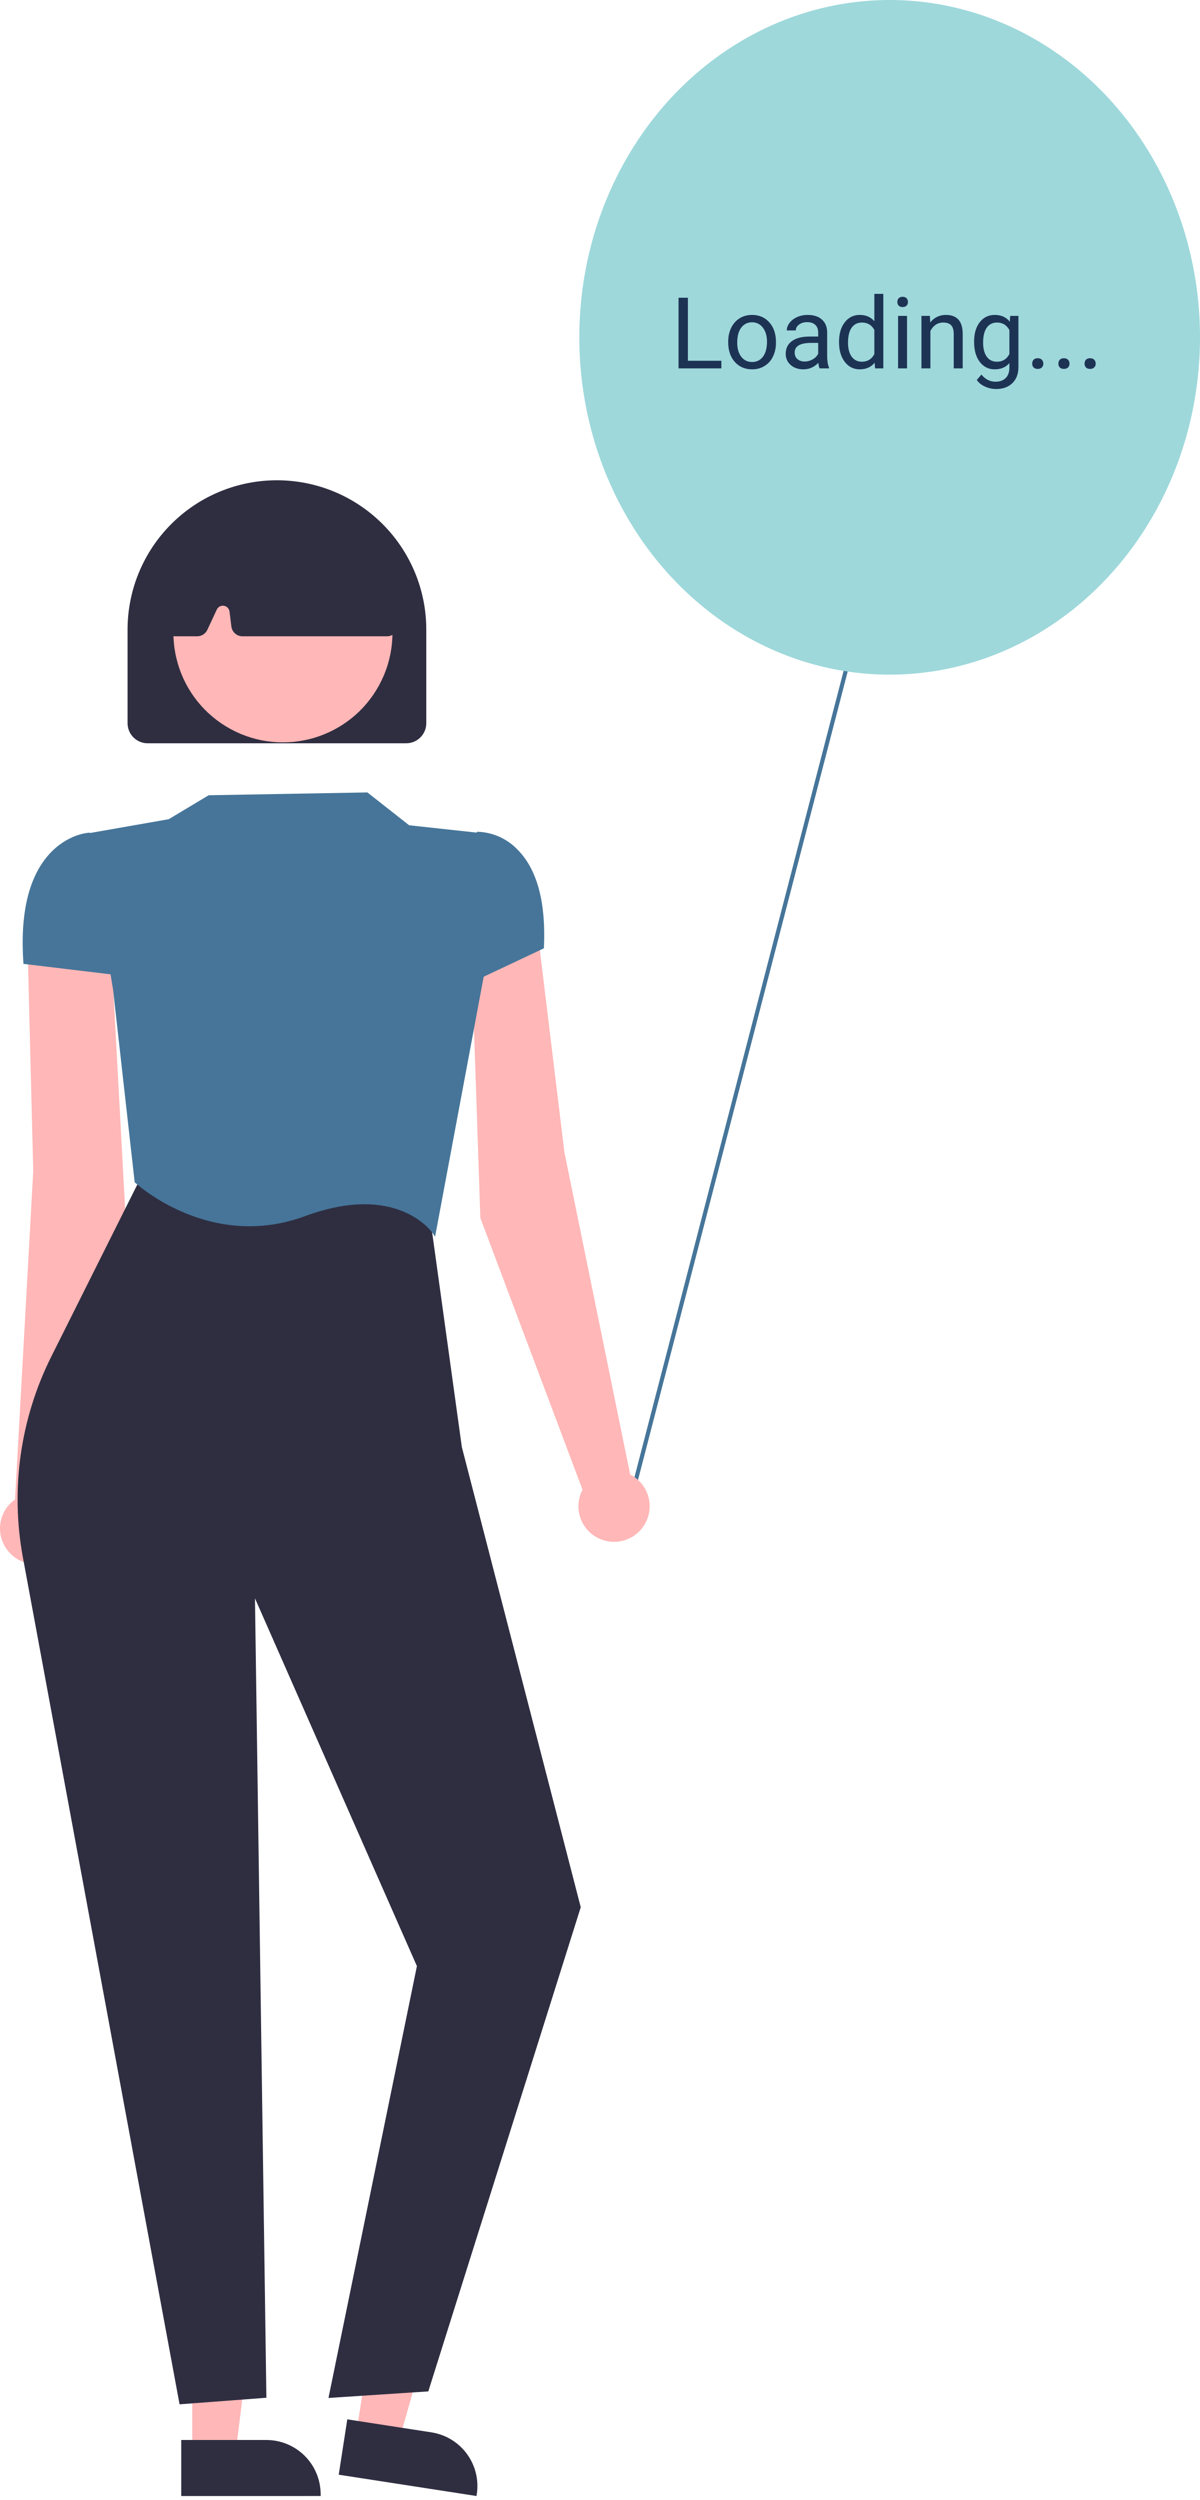 <svg width="290" height="604" viewBox="0 0 290 604" fill="none" xmlns="http://www.w3.org/2000/svg">
<line x1="151.516" y1="365.874" x2="206.516" y2="153.874" stroke="#467599"/>
<path d="M152.293 356.25L136.399 278.397L129.417 220.896L113.948 230.898L116.085 294.265L140.774 359.919C139.981 361.43 139.655 363.143 139.837 364.839C140.02 366.535 140.703 368.139 141.8 369.447C142.897 370.754 144.358 371.706 145.998 372.181C147.637 372.656 149.381 372.633 151.007 372.114C152.634 371.596 154.069 370.606 155.131 369.271C156.193 367.935 156.834 366.314 156.972 364.613C157.11 362.912 156.739 361.209 155.905 359.72C155.072 358.231 153.815 357.023 152.293 356.249V356.25Z" fill="#FFB7B7"/>
<path d="M3.632 362.269L8.032 282.934L6.575 225.029L27.025 232.677L30.439 295.681L15.563 364.226C16.568 365.605 17.14 367.252 17.206 368.957C17.272 370.662 16.829 372.348 15.934 373.801C15.039 375.254 13.732 376.408 12.179 377.116C10.626 377.824 8.897 378.055 7.213 377.779C5.528 377.502 3.964 376.732 2.719 375.565C1.474 374.397 0.604 372.886 0.22 371.224C-0.163 369.561 -0.044 367.822 0.564 366.228C1.171 364.633 2.239 363.255 3.632 362.269L3.632 362.269Z" fill="#FFB7B7"/>
<path d="M46.462 592.925L56.911 592.924L61.882 552.637L46.461 552.638L46.462 592.925Z" fill="#FFB7B7"/>
<path d="M43.797 589.515L64.375 589.514H64.376C67.854 589.514 71.189 590.895 73.649 593.354C76.108 595.812 77.49 599.146 77.49 602.623V603.049L43.797 603.05L43.797 589.515Z" fill="#2F2E41"/>
<path d="M86.041 588.303L96.367 589.899L107.442 550.846L92.202 548.489L86.041 588.303Z" fill="#FFB7B7"/>
<path d="M83.928 584.525L104.265 587.67L104.265 587.67C107.703 588.202 110.788 590.077 112.842 592.882C114.896 595.687 115.752 599.193 115.22 602.629L115.155 603.05L81.858 597.901L83.928 584.525Z" fill="#2F2E41"/>
<path d="M43.393 580.896L43.339 580.604L5.51 376.164C2.508 359.752 4.903 342.808 12.338 327.87L35.233 282.098L103.553 291.35L111.615 349.625L140.348 460.795L140.32 460.885L103.507 577.773L79.38 579.359L100.752 475.021L61.619 386.174L64.379 579.307L43.393 580.896Z" fill="#2F2E41"/>
<path d="M105.143 298.808L104.692 298.101C104.611 297.974 96.312 285.476 73.73 293.821C50.677 302.341 32.814 285.885 32.636 285.718L32.547 285.635L27.327 239.121L21.163 201.361L40.782 197.92L50.428 192.136L88.782 191.453L98.876 199.388L115.446 201.193L116.963 235.599L116.956 235.637L105.143 298.808Z" fill="#467599"/>
<path d="M110.64 238.927V209.466L115.3 200.966L115.489 200.96C119.157 201.096 122.624 202.671 125.14 205.343C129.827 210.103 131.951 218.034 131.451 228.915L131.442 229.114L110.64 238.927Z" fill="#467599"/>
<path d="M29.419 235.725L5.669 232.876L5.65 232.603C4.84 220.764 6.907 211.976 11.795 206.483C16.23 201.498 21.313 201.197 21.527 201.186L21.664 201.18L28.093 207.022L29.419 235.725Z" fill="#467599"/>
<path d="M98.172 179.582H35.675C34.389 179.58 33.157 179.069 32.248 178.161C31.338 177.252 30.827 176.02 30.826 174.735V152.116C30.826 142.546 34.629 133.369 41.398 126.602C48.168 119.835 57.35 116.033 66.923 116.033C76.497 116.033 85.678 119.835 92.448 126.602C99.218 133.369 103.021 142.546 103.021 152.116V174.735C103.019 176.02 102.508 177.252 101.599 178.161C100.69 179.069 99.457 179.58 98.172 179.582V179.582Z" fill="#2F2E41"/>
<path d="M91.596 165.594C98.607 152.774 93.894 136.7 81.068 129.692C68.243 122.684 52.163 127.396 45.152 140.216C38.141 153.036 42.855 169.109 55.68 176.117C68.505 183.125 84.585 178.414 91.596 165.594Z" fill="#FFB7B7"/>
<path d="M93.53 153.732H58.589C57.933 153.731 57.299 153.491 56.807 153.056C56.315 152.622 55.998 152.023 55.916 151.372L55.464 147.755C55.42 147.407 55.265 147.083 55.021 146.831C54.777 146.579 54.458 146.414 54.111 146.359C53.765 146.305 53.41 146.364 53.1 146.529C52.791 146.694 52.543 146.955 52.395 147.272L50.105 152.178C49.887 152.642 49.542 153.034 49.109 153.309C48.677 153.584 48.176 153.73 47.664 153.732H42.356C41.981 153.732 41.609 153.653 41.266 153.502C40.923 153.35 40.615 153.128 40.362 152.85C40.11 152.572 39.918 152.245 39.8 151.889C39.681 151.533 39.639 151.156 39.674 150.782L41.767 128.932C41.812 128.465 41.977 128.017 42.247 127.633C42.517 127.248 42.882 126.94 43.307 126.739C59.308 119.272 75.535 119.282 91.537 126.768C91.943 126.958 92.295 127.247 92.561 127.608C92.827 127.969 92.999 128.39 93.061 128.834L96.196 150.656C96.251 151.038 96.224 151.428 96.115 151.798C96.006 152.168 95.819 152.511 95.566 152.803C95.313 153.094 95 153.328 94.649 153.489C94.298 153.649 93.916 153.732 93.53 153.732L93.53 153.732Z" fill="#2F2E41"/>
<ellipse cx="215" cy="81.5" rx="75" ry="81.5" fill="#9ED8DB"/>
<path d="M166.242 87.16H174.328V89H163.98V71.938H166.242V87.16ZM175.98 82.543C175.98 81.301 176.223 80.184 176.707 79.191C177.199 78.199 177.879 77.434 178.746 76.894C179.621 76.356 180.617 76.086 181.734 76.086C183.461 76.086 184.855 76.684 185.918 77.879C186.988 79.074 187.523 80.664 187.523 82.648V82.801C187.523 84.035 187.285 85.144 186.809 86.129C186.34 87.106 185.664 87.867 184.781 88.414C183.906 88.961 182.898 89.234 181.758 89.234C180.039 89.234 178.645 88.637 177.574 87.441C176.512 86.246 175.98 84.664 175.98 82.695V82.543ZM178.16 82.801C178.16 84.207 178.484 85.336 179.133 86.188C179.789 87.039 180.664 87.465 181.758 87.465C182.859 87.465 183.734 87.035 184.383 86.176C185.031 85.309 185.355 84.098 185.355 82.543C185.355 81.152 185.023 80.027 184.359 79.168C183.703 78.301 182.828 77.867 181.734 77.867C180.664 77.867 179.801 78.293 179.145 79.144C178.488 79.996 178.16 81.215 178.16 82.801ZM198.07 89C197.945 88.75 197.844 88.305 197.766 87.664C196.758 88.711 195.555 89.234 194.156 89.234C192.906 89.234 191.879 88.883 191.074 88.18C190.277 87.469 189.879 86.57 189.879 85.484C189.879 84.164 190.379 83.141 191.379 82.414C192.387 81.68 193.801 81.312 195.621 81.312H197.73V80.316C197.73 79.559 197.504 78.957 197.051 78.512C196.598 78.059 195.93 77.832 195.047 77.832C194.273 77.832 193.625 78.027 193.102 78.418C192.578 78.809 192.316 79.281 192.316 79.836H190.137C190.137 79.203 190.359 78.594 190.805 78.008C191.258 77.414 191.867 76.945 192.633 76.602C193.406 76.258 194.254 76.086 195.176 76.086C196.637 76.086 197.781 76.453 198.609 77.188C199.438 77.914 199.867 78.918 199.898 80.199V86.035C199.898 87.199 200.047 88.125 200.344 88.812V89H198.07ZM194.473 87.348C195.152 87.348 195.797 87.172 196.406 86.82C197.016 86.469 197.457 86.012 197.73 85.449V82.848H196.031C193.375 82.848 192.047 83.625 192.047 85.18C192.047 85.859 192.273 86.391 192.727 86.773C193.18 87.156 193.762 87.348 194.473 87.348ZM202.77 82.555C202.77 80.609 203.23 79.047 204.152 77.867C205.074 76.68 206.281 76.086 207.773 76.086C209.258 76.086 210.434 76.594 211.301 77.609V71H213.469V89H211.477L211.371 87.641C210.504 88.703 209.297 89.234 207.75 89.234C206.281 89.234 205.082 88.633 204.152 87.43C203.23 86.227 202.77 84.656 202.77 82.719V82.555ZM204.938 82.801C204.938 84.238 205.234 85.363 205.828 86.176C206.422 86.988 207.242 87.394 208.289 87.394C209.664 87.394 210.668 86.777 211.301 85.543V79.719C210.652 78.523 209.656 77.926 208.312 77.926C207.25 77.926 206.422 78.336 205.828 79.156C205.234 79.977 204.938 81.191 204.938 82.801ZM219.199 89H217.031V76.32H219.199V89ZM216.855 72.957C216.855 72.606 216.961 72.309 217.172 72.066C217.391 71.824 217.711 71.703 218.133 71.703C218.555 71.703 218.875 71.824 219.094 72.066C219.312 72.309 219.422 72.606 219.422 72.957C219.422 73.309 219.312 73.602 219.094 73.836C218.875 74.07 218.555 74.188 218.133 74.188C217.711 74.188 217.391 74.07 217.172 73.836C216.961 73.602 216.855 73.309 216.855 72.957ZM224.73 76.32L224.801 77.914C225.77 76.695 227.035 76.086 228.598 76.086C231.277 76.086 232.629 77.598 232.652 80.621V89H230.484V80.609C230.477 79.695 230.266 79.019 229.852 78.582C229.445 78.144 228.809 77.926 227.941 77.926C227.238 77.926 226.621 78.113 226.09 78.488C225.559 78.863 225.145 79.356 224.848 79.965V89H222.68V76.32H224.73ZM235.406 82.555C235.406 80.578 235.863 79.008 236.777 77.844C237.691 76.672 238.902 76.086 240.41 76.086C241.957 76.086 243.164 76.633 244.031 77.727L244.137 76.32H246.117V88.695C246.117 90.336 245.629 91.629 244.652 92.574C243.684 93.519 242.379 93.992 240.738 93.992C239.824 93.992 238.93 93.797 238.055 93.406C237.18 93.016 236.512 92.481 236.051 91.801L237.176 90.5C238.105 91.648 239.242 92.223 240.586 92.223C241.641 92.223 242.461 91.926 243.047 91.332C243.641 90.738 243.938 89.902 243.938 88.824V87.734C243.07 88.734 241.887 89.234 240.387 89.234C238.902 89.234 237.699 88.637 236.777 87.441C235.863 86.246 235.406 84.617 235.406 82.555ZM237.586 82.801C237.586 84.231 237.879 85.356 238.465 86.176C239.051 86.988 239.871 87.394 240.926 87.394C242.293 87.394 243.297 86.773 243.938 85.531V79.742C243.273 78.531 242.277 77.926 240.949 77.926C239.895 77.926 239.07 78.336 238.477 79.156C237.883 79.977 237.586 81.191 237.586 82.801ZM249.445 87.863C249.445 87.488 249.555 87.176 249.773 86.926C250 86.676 250.336 86.551 250.781 86.551C251.227 86.551 251.562 86.676 251.789 86.926C252.023 87.176 252.141 87.488 252.141 87.863C252.141 88.223 252.023 88.523 251.789 88.766C251.562 89.008 251.227 89.129 250.781 89.129C250.336 89.129 250 89.008 249.773 88.766C249.555 88.523 249.445 88.223 249.445 87.863ZM255.773 87.863C255.773 87.488 255.883 87.176 256.102 86.926C256.328 86.676 256.664 86.551 257.109 86.551C257.555 86.551 257.891 86.676 258.117 86.926C258.352 87.176 258.469 87.488 258.469 87.863C258.469 88.223 258.352 88.523 258.117 88.766C257.891 89.008 257.555 89.129 257.109 89.129C256.664 89.129 256.328 89.008 256.102 88.766C255.883 88.523 255.773 88.223 255.773 87.863ZM262.102 87.863C262.102 87.488 262.211 87.176 262.43 86.926C262.656 86.676 262.992 86.551 263.438 86.551C263.883 86.551 264.219 86.676 264.445 86.926C264.68 87.176 264.797 87.488 264.797 87.863C264.797 88.223 264.68 88.523 264.445 88.766C264.219 89.008 263.883 89.129 263.438 89.129C262.992 89.129 262.656 89.008 262.43 88.766C262.211 88.523 262.102 88.223 262.102 87.863Z" fill="#1D3354"/>
</svg>
